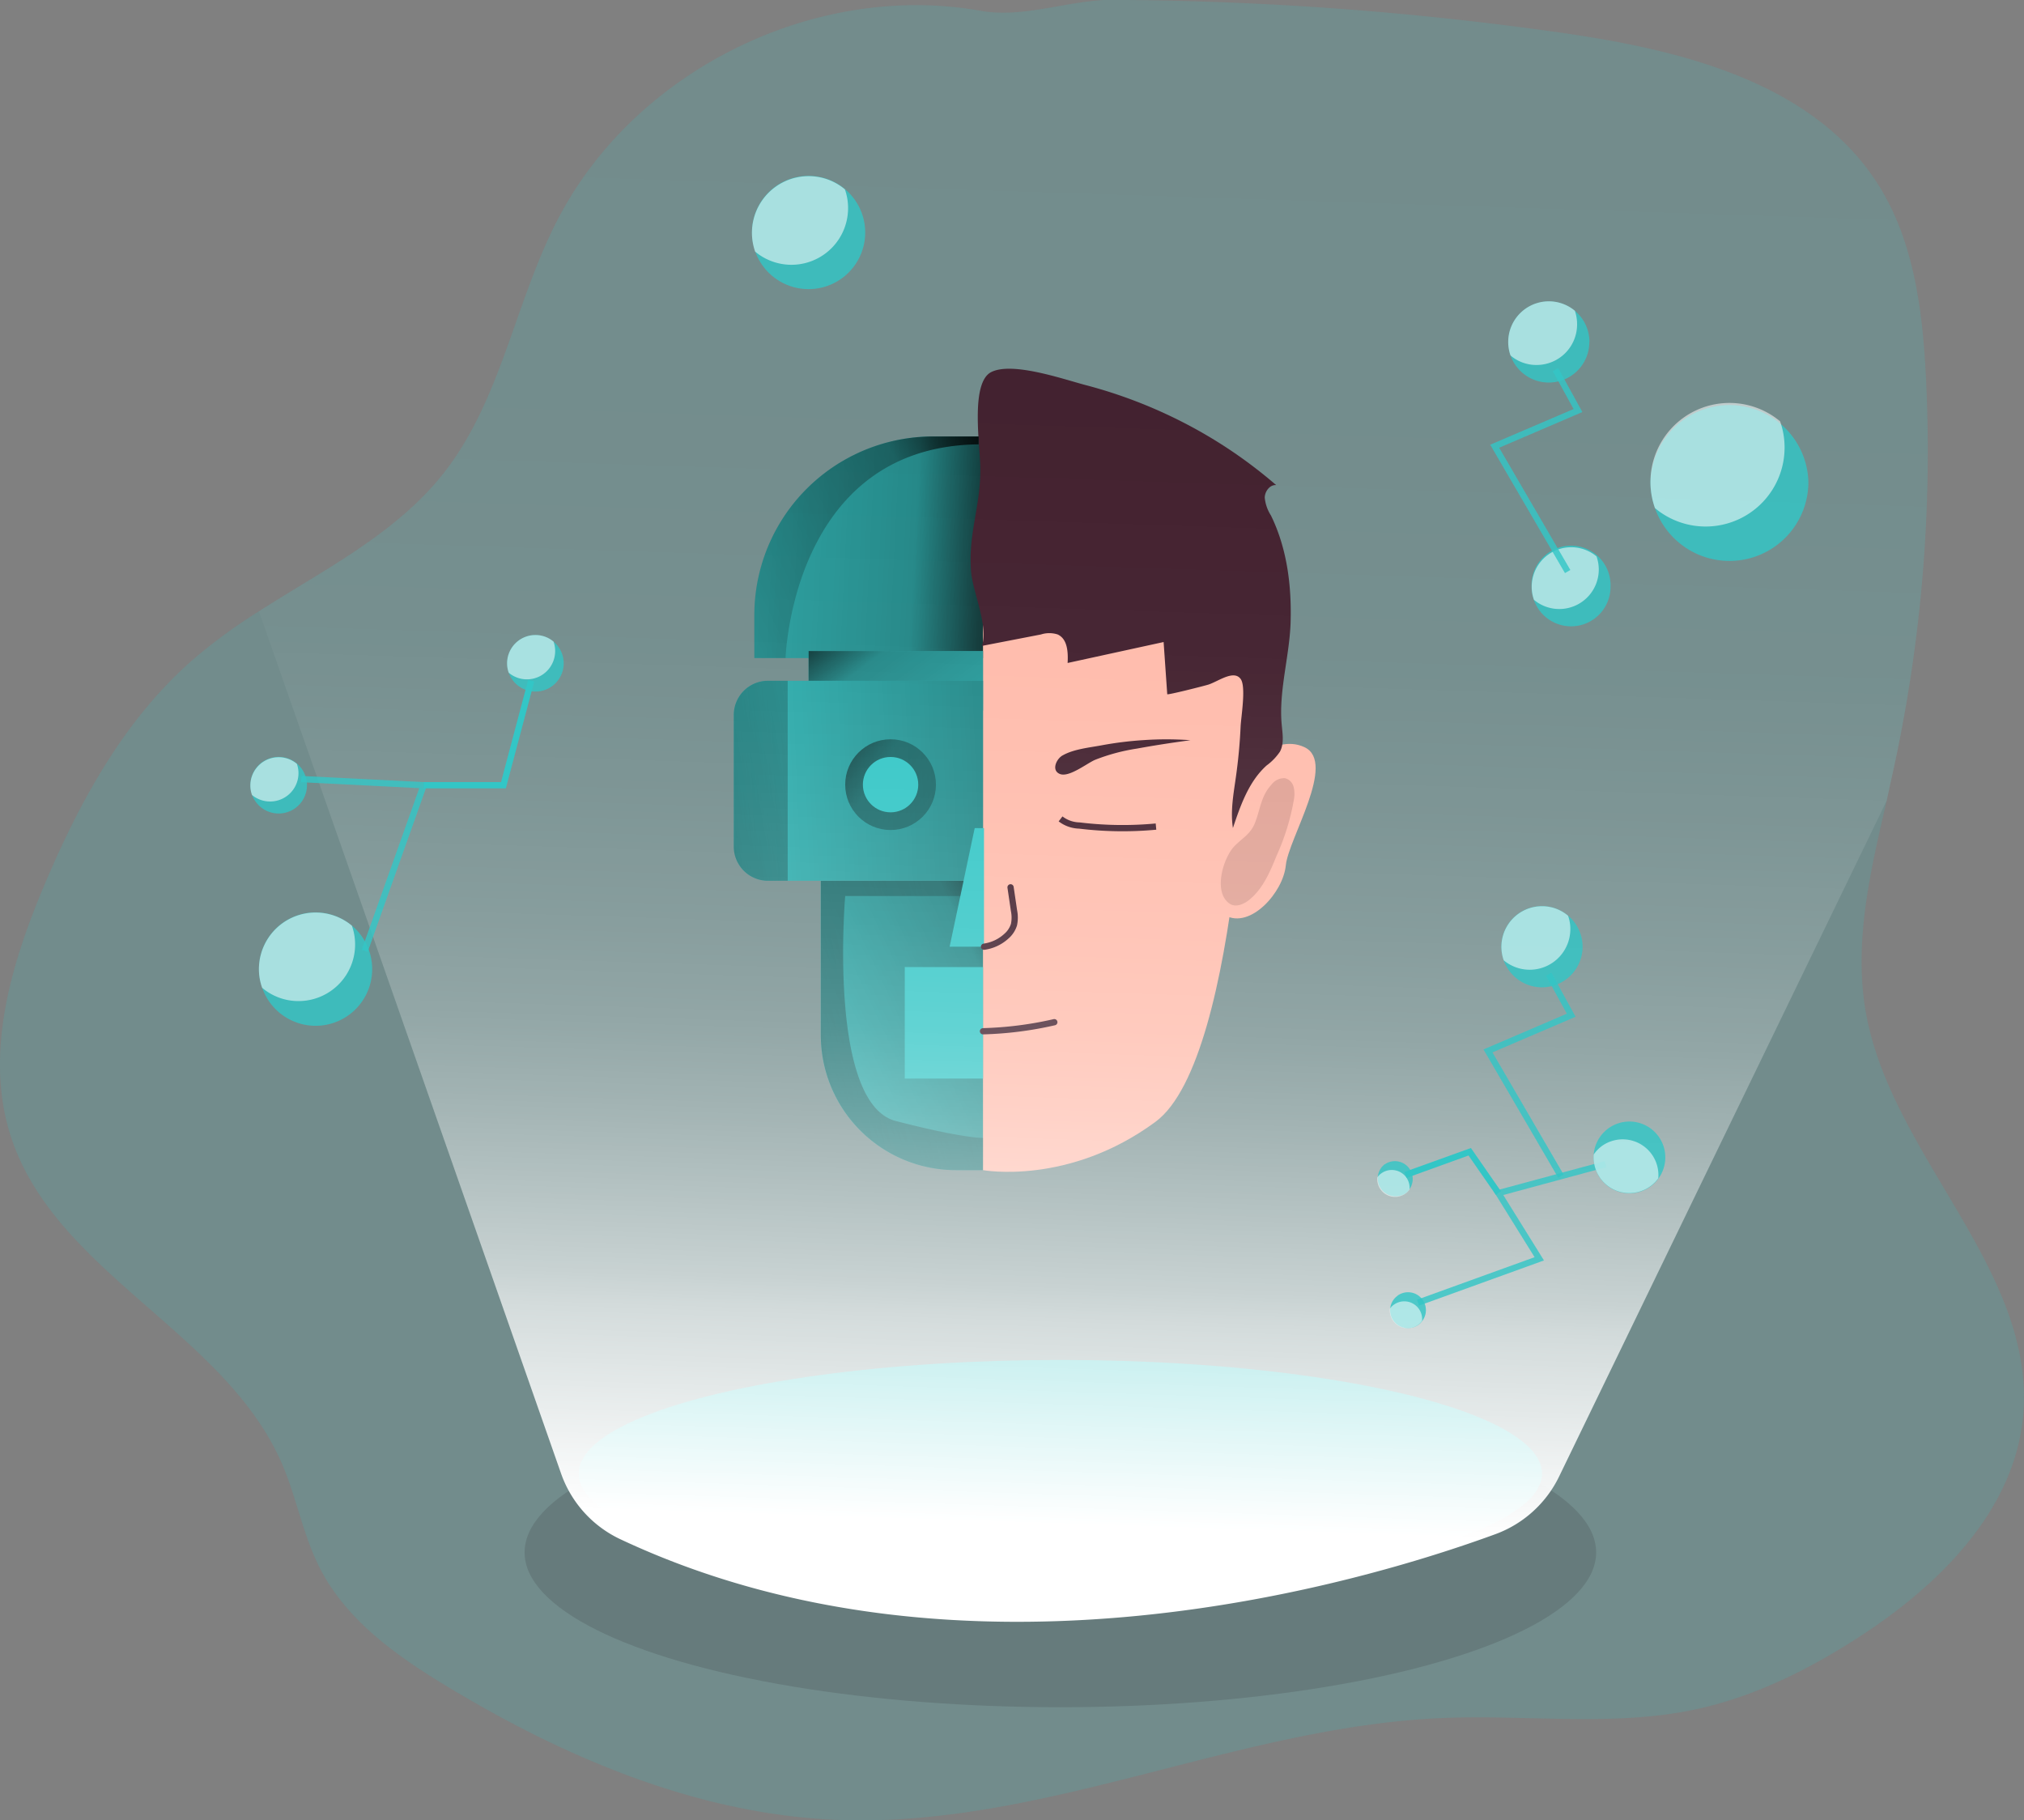 <svg id="Layer_1" data-name="Layer 1" xmlns="http://www.w3.org/2000/svg" xmlns:xlink="http://www.w3.org/1999/xlink" viewBox="0 0 323.86 291.24"><rect x="0" y="0" width="323.86" height="291.24" fill="#808080" stroke="none"/><defs><linearGradient id="linear-gradient" x1="213.74" y1="162.74" x2="152.21" y2="191.5" gradientUnits="userSpaceOnUse"><stop offset="0.01"/><stop offset="0.13" stop-opacity="0.69"/><stop offset="0.25" stop-opacity="0.32"/><stop offset="1" stop-opacity="0"/></linearGradient><linearGradient id="linear-gradient-2" x1="207.89" y1="100.72" x2="122.88" y2="96.49" xlink:href="#linear-gradient"/><linearGradient id="linear-gradient-3" x1="131.65" y1="93.23" x2="166.75" y2="140.38" xlink:href="#linear-gradient"/><linearGradient id="linear-gradient-4" x1="218.93" y1="135.63" x2="140.91" y2="138.81" xlink:href="#linear-gradient"/><linearGradient id="linear-gradient-5" x1="121.26" y1="112.25" x2="196.75" y2="159.51" xlink:href="#linear-gradient"/><linearGradient id="linear-gradient-6" x1="205.13" y1="85.58" x2="134.46" y2="118.6" xlink:href="#linear-gradient"/><linearGradient id="linear-gradient-7" x1="144.59" y1="140.66" x2="192.17" y2="132.41" xlink:href="#linear-gradient"/><linearGradient id="linear-gradient-8" x1="147.81" y1="182.74" x2="245.9" y2="165.73" xlink:href="#linear-gradient"/><linearGradient id="linear-gradient-9" x1="210.05" y1="258.91" x2="218.89" y2="-12.56" gradientUnits="userSpaceOnUse"><stop offset="0.01" stop-color="#fff"/><stop offset="0.13" stop-color="#fff" stop-opacity="0.69"/><stop offset="0.15" stop-color="#fff" stop-opacity="0.61"/><stop offset="0.2" stop-color="#fff" stop-opacity="0.47"/><stop offset="0.25" stop-color="#fff" stop-opacity="0.34"/><stop offset="0.3" stop-color="#fff" stop-opacity="0.23"/><stop offset="0.36" stop-color="#fff" stop-opacity="0.15"/><stop offset="0.44" stop-color="#fff" stop-opacity="0.08"/><stop offset="0.52" stop-color="#fff" stop-opacity="0.03"/><stop offset="0.65" stop-color="#fff" stop-opacity="0.01"/><stop offset="1" stop-color="#fff" stop-opacity="0"/></linearGradient></defs><title>2</title><path d="M364,239c-1.45,15.09-13.53,27-26.26,35.22-8,5.19-16.75,9.55-26.1,11.56-13.18,2.82-26.86.84-40.33,1.38-32.88,1.32-64.19,17.63-97.07,16.31-22.15-.9-43.28-9.82-62.26-21.27-8.07-4.87-16.18-10.57-20.49-19-2.71-5.28-3.72-11.27-6.07-16.72-9.08-21-36.17-30.48-43.33-52.2-4.33-13.13-.13-27.49,5.24-40.23,5.72-13.6,13-26.93,24.21-36.55a88.18,88.18,0,0,1,10.19-7.42c10.56-6.78,22-12.43,29.67-22.25,9.06-11.6,11.26-27.06,18-40.17C141.7,23.59,170.62,9.25,197.24,14c6.62,1.18,13.41-1.48,20.13-1.75a525.28,525.28,0,0,1,72.74,5.26c19.19,2.73,40.38,7.93,50.73,24.31,5.7,9,7.09,20.06,7.63,30.72a238.86,238.86,0,0,1-5.27,63.21c-.33,1.53-.68,3.06-1,4.59-2.6,11.26-5.35,22.71-3.33,34C343,197.43,366.24,215.63,364,239Z" transform="translate(-40.3 -12.27)" fill="#33c6c6" opacity="0.18" style="isolation:isolate"/><ellipse cx="169.67" cy="248.4" rx="85.73" ry="24.77" fill="#282328" opacity="0.16"/><path d="M197.59,199.5h-4.34a21.61,21.61,0,0,1-21.62-21.61V153.21h31.88Z" transform="translate(-40.3 -12.27)" fill="#33c6c6"/><path d="M203.52,153.21l-5.93,46.29h-4.34a21.61,21.61,0,0,1-21.61-21.62V153.21Z" transform="translate(-40.3 -12.27)" fill="url(#linear-gradient)"/><path d="M149.3,69.84h29.53a0,0,0,0,1,0,0v35.45a0,0,0,0,1,0,0H120.71a0,0,0,0,1,0,0V98.43A28.59,28.59,0,0,1,149.3,69.84Z" fill="#33c6c6"/><path d="M219.13,82.11v35.45H161V110.7A28.59,28.59,0,0,1,189.6,82.11Z" transform="translate(-40.3 -12.27)" fill="url(#linear-gradient-2)"/><path d="M238.13,136.23s5.73-6.85,10.91-4.4-2.59,14.64-3,18.92-5.65,10.2-9.67,8S238.13,136.23,238.13,136.23Z" transform="translate(-40.3 -12.27)" fill="#ffbbab"/><path d="M240.28,120.34s-1.16,61.17-15.09,71.43-27.6,7.73-27.6,7.73V102S234.42,100.8,240.28,120.34Z" transform="translate(-40.3 -12.27)" fill="#ffbbab"/><path d="M244.5,89.89c-1-.1-1.81,1-1.83,2a6.43,6.43,0,0,0,1,2.87c2.58,5.29,3.31,11.24,3.14,17.06-.16,5.38-1.91,11-1.43,16.32.13,1.49.43,3.09-.28,4.41a9,9,0,0,1-2.14,2.21c-2.85,2.57-4.17,6.39-5.38,10-.42-2.69.09-5.43.47-8.12s.64-5.41.76-8.12c.07-1.52.91-6.42,0-7.62-1.1-1.48-3.52.36-5.12.9-.54.18-6.6,1.72-6.62,1.55l-.58-8.35-15.36,3.35c.09-1.71,0-3.83-1.59-4.56a4.37,4.37,0,0,0-2.68,0l-9.44,1.83c1.08-3.18-1.51-8.69-1.75-12-.45-6.18,1.57-10.31,1.49-16.5,0-3.29-1.67-13.61,1.76-15.32S210.6,73,214.06,73.9a76.82,76.82,0,0,1,15.23,5.79A75.2,75.2,0,0,1,244.5,89.89Z" transform="translate(-40.3 -12.27)" fill="#42202e"/><rect x="129.38" y="104.17" width="27.91" height="9.53" fill="#33c6c6"/><rect x="129.38" y="104.17" width="27.91" height="9.53" fill="url(#linear-gradient-3)"/><path d="M122.88,108.93h34.41a0,0,0,0,1,0,0v32a0,0,0,0,1,0,0H122.88a5.47,5.47,0,0,1-5.47-5.47V114.4A5.47,5.47,0,0,1,122.88,108.93Z" fill="#33c6c6"/><path d="M197.59,121.2v32H163.18a5.47,5.47,0,0,1-5.47-5.48V126.67a5.47,5.47,0,0,1,5.47-5.47Z" transform="translate(-40.3 -12.27)" fill="url(#linear-gradient-4)"/><polygon points="157.45 151.48 151.95 151.48 155.96 132.51 157.45 132.51 157.45 151.48" fill="#33c6c6"/><rect x="144.77" y="154.74" width="12.52" height="17.84" fill="#33c6c6"/><path d="M210,143.3a5.12,5.12,0,0,0,3,1.06,57.2,57.2,0,0,0,12.27.17" transform="translate(-40.3 -12.27)" fill="none" stroke="#42202e" stroke-miterlimit="10"/><path d="M230.79,130.71c-2.86.38-5.72.82-8.56,1.34a30.93,30.93,0,0,0-6.71,1.8c-1.32.57-4.15,2.84-5.61,2.27s-.55-2.49.46-3c1.77-1,4.28-1.23,6.23-1.6a56.39,56.39,0,0,1,6.6-.82A53.4,53.4,0,0,1,230.79,130.71Z" transform="translate(-40.3 -12.27)" fill="#42202e"/><path d="M197.59,177.28A57.77,57.77,0,0,0,209,175.83" transform="translate(-40.3 -12.27)" fill="none" stroke="#42202e" stroke-linecap="round" stroke-linejoin="round"/><path d="M202,154.25l.55,3.73a5.59,5.59,0,0,1,0,2.23,4,4,0,0,1-1.22,1.86,6.63,6.63,0,0,1-3.57,1.68" transform="translate(-40.3 -12.27)" fill="none" stroke="#42202e" stroke-linecap="round" stroke-linejoin="round"/><circle cx="142.5" cy="125.55" r="7.26" fill="url(#linear-gradient-5)"/><circle cx="142.5" cy="125.55" r="4.43" fill="#33c6c6"/><path d="M196.89,82.11v1.26C167,83.7,166,117.56,166,117.56h-5V110.7A28.59,28.59,0,0,1,189.6,82.11Z" transform="translate(-40.3 -12.27)" fill="url(#linear-gradient-6)"/><path d="M166.34,121.2v32h-3.16a5.47,5.47,0,0,1-5.47-5.48V126.67a5.47,5.47,0,0,1,5.47-5.47Z" transform="translate(-40.3 -12.27)" fill="url(#linear-gradient-7)"/><path d="M197.59,194.34v5.16h-4.34a21.61,21.61,0,0,1-21.61-21.62V153.21h22.84l-.51,2.43H175.54s-2.84,33.17,8.1,36S197.59,194.34,197.59,194.34Z" transform="translate(-40.3 -12.27)" fill="url(#linear-gradient-8)"/><path d="M243.77,137.79a2.51,2.51,0,0,1,2.14-1,1.89,1.89,0,0,1,1.37,1.35,4.64,4.64,0,0,1,.07,2,37.16,37.16,0,0,1-2.76,9c-1.08,2.65-2.24,5.43-4.5,7.19-.86.66-2.08,1.15-3,.56-2.76-1.8-1.06-7.41.76-9.26,1.31-1.32,2.56-1.91,3.27-3.72C242,141.66,242.05,139.65,243.77,137.79Z" transform="translate(-40.3 -12.27)" fill="#e0a194"/><ellipse cx="169.67" cy="235.78" rx="77.07" ry="18.18" fill="#33c6c6"/><path d="M343.2,135.77c-.33,1.53-.68,3.06-1,4.59L289.78,248.51a18.33,18.33,0,0,1-10.2,9.24c-20.94,7.67-84.63,26.87-140.06.79A18.3,18.3,0,0,1,130.06,248L81.73,110.08c10.56-6.78,22-12.43,29.67-22.25,9.06-11.6,11.26-27.06,18-40.17C141.7,23.59,170.62,9.25,197.24,14c6.62,1.18,13.41-1.48,20.13-1.75a525.28,525.28,0,0,1,72.74,5.26c19.19,2.73,40.38,7.93,50.73,24.31,5.7,9,7.09,20.06,7.63,30.72A238.86,238.86,0,0,1,343.2,135.77Z" transform="translate(-40.3 -12.27)" fill="url(#linear-gradient-9)"/><path d="M329.66,89.37a12.63,12.63,0,0,1-24.55,4.2,12.48,12.48,0,0,1-.72-4.2,12.64,12.64,0,0,1,25.27,0Z" transform="translate(-40.3 -12.27)" fill="#33c6c6" opacity="0.82" style="isolation:isolate"/><path d="M325.85,83.89a12.63,12.63,0,0,1-20.74,9.68,12.48,12.48,0,0,1-.72-4.2,12.64,12.64,0,0,1,20.74-9.69A12.49,12.49,0,0,1,325.85,83.89Z" transform="translate(-40.3 -12.27)" fill="#fff" opacity="0.55" style="isolation:isolate"/><path d="M298,106.15a6.31,6.31,0,0,1-12.27,2.1,6.14,6.14,0,0,1-.36-2.1,6.32,6.32,0,1,1,12.63,0Z" transform="translate(-40.3 -12.27)" fill="#33c6c6" opacity="0.82" style="isolation:isolate"/><path d="M296.12,103.41a6.32,6.32,0,0,1-10.37,4.84,6.14,6.14,0,0,1-.36-2.1,6.32,6.32,0,0,1,10.37-4.85A6.4,6.4,0,0,1,296.12,103.41Z" transform="translate(-40.3 -12.27)" fill="#fff" opacity="0.55" style="isolation:isolate"/><path d="M178.74,49.52a9.06,9.06,0,1,1-3.25-7A9.06,9.06,0,0,1,178.74,49.52Z" transform="translate(-40.3 -12.27)" fill="#33c6c6" opacity="0.82" style="isolation:isolate"/><path d="M176,45.59a9.06,9.06,0,0,1-14.87,6.94,9.07,9.07,0,0,1,8.55-12.07,9,9,0,0,1,5.81,2.11A8.87,8.87,0,0,1,176,45.59Z" transform="translate(-40.3 -12.27)" fill="#fff" opacity="0.55" style="isolation:isolate"/><path d="M293.53,163.75a6.5,6.5,0,1,1-6.49-6.5,6.51,6.51,0,0,1,6.49,6.5Z" transform="translate(-40.3 -12.27)" fill="#33c6c6" opacity="0.82" style="isolation:isolate"/><path d="M291.57,160.93a6.5,6.5,0,0,1-10.66,5,6.5,6.5,0,0,1,6.13-8.66,6.4,6.4,0,0,1,4.16,1.52A6.17,6.17,0,0,1,291.57,160.93Z" transform="translate(-40.3 -12.27)" fill="#fff" opacity="0.55" style="isolation:isolate"/><path d="M99.85,167.32a9.05,9.05,0,0,1-17.6,3,8.81,8.81,0,0,1-.52-3,9.06,9.06,0,0,1,18.12,0Z" transform="translate(-40.3 -12.27)" fill="#33c6c6" opacity="0.82" style="isolation:isolate"/><path d="M97.12,163.39a9.05,9.05,0,0,1-9.06,9.06,9,9,0,0,1-5.81-2.12,8.81,8.81,0,0,1-.52-3,9.07,9.07,0,0,1,14.87-6.95A8.91,8.91,0,0,1,97.12,163.39Z" transform="translate(-40.3 -12.27)" fill="#fff" opacity="0.55" style="isolation:isolate"/><path d="M89.42,137.91a4.53,4.53,0,0,1-8.8,1.51,4.48,4.48,0,0,1-.26-1.51,4.53,4.53,0,0,1,9.06,0Z" transform="translate(-40.3 -12.27)" fill="#33c6c6" opacity="0.82" style="isolation:isolate"/><path d="M88.06,136a4.54,4.54,0,0,1-7.44,3.47,4.48,4.48,0,0,1-.26-1.51,4.53,4.53,0,0,1,7.44-3.47A4.44,4.44,0,0,1,88.06,136Z" transform="translate(-40.3 -12.27)" fill="#fff" opacity="0.55" style="isolation:isolate"/><path d="M130.5,118.4a4.53,4.53,0,0,1-8.8,1.51,4.44,4.44,0,0,1-.26-1.51,4.53,4.53,0,0,1,4.53-4.52,4.53,4.53,0,0,1,4.53,4.52Z" transform="translate(-40.3 -12.27)" fill="#33c6c6" opacity="0.82" style="isolation:isolate"/><path d="M129.13,116.44a4.52,4.52,0,0,1-7.43,3.47,4.44,4.44,0,0,1-.26-1.51,4.53,4.53,0,0,1,4.53-4.52,4.46,4.46,0,0,1,2.9,1.05A4.44,4.44,0,0,1,129.13,116.44Z" transform="translate(-40.3 -12.27)" fill="#fff" opacity="0.55" style="isolation:isolate"/><g opacity="0.82" style="isolation:isolate"><polygon points="58.83 152.31 57.88 151.97 67.09 126.11 48.18 125.16 48.23 124.16 68.49 125.18 58.83 152.31" fill="#33c6c6"/></g><polygon points="80.94 126.14 67.79 126.14 67.79 125.14 80.17 125.14 84.51 108.8 85.48 109.06 80.94 126.14" fill="#33c6c6"/><path d="M263.9,219.6a2.86,2.86,0,0,1,4,4,2.63,2.63,0,0,1-.69.68,2.86,2.86,0,0,1-3.26-4.7Z" transform="translate(-40.3 -12.27)" fill="#33c6c6" opacity="0.82" style="isolation:isolate"/><path d="M263.38,221a2.86,2.86,0,0,1,4.47,2.61,2.63,2.63,0,0,1-.69.68,2.85,2.85,0,0,1-4.47-2.61A2.63,2.63,0,0,1,263.38,221Z" transform="translate(-40.3 -12.27)" fill="#fff" opacity="0.55" style="isolation:isolate"/><path d="M261.88,198.57a2.85,2.85,0,0,1,3.94,4,2.63,2.63,0,0,1-.69.68,2.86,2.86,0,0,1-3.25-4.7Z" transform="translate(-40.3 -12.27)" fill="#33c6c6" opacity="0.82" style="isolation:isolate"/><path d="M261.35,200a2.86,2.86,0,0,1,4,.71,2.9,2.9,0,0,1,.49,1.89,2.63,2.63,0,0,1-.69.68,2.86,2.86,0,0,1-4.47-2.61A2.59,2.59,0,0,1,261.35,200Z" transform="translate(-40.3 -12.27)" fill="#fff" opacity="0.55" style="isolation:isolate"/><g opacity="0.82" style="isolation:isolate"><polygon points="227.06 208.91 226.73 207.97 245.55 201.16 238.98 190.6 256.77 185.79 257.03 186.75 240.54 191.21 247.05 201.68 227.06 208.91" fill="#33c6c6"/></g><polygon points="239.35 191.19 234.98 184.89 225.07 188.47 224.73 187.52 235.36 183.69 240.17 190.62 239.35 191.19" fill="#33c6c6"/><path d="M297.74,192.76a5.74,5.74,0,1,1-2.43,4.19A5.72,5.72,0,0,1,297.74,192.76Z" transform="translate(-40.3 -12.27)" fill="#33c6c6" opacity="0.82" style="isolation:isolate"/><path d="M296.69,195.59a5.72,5.72,0,0,1,8.95,5.22A5.72,5.72,0,0,1,295.31,197,5.58,5.58,0,0,1,296.69,195.59Z" transform="translate(-40.3 -12.27)" fill="#fff" opacity="0.55" style="isolation:isolate"/><g opacity="0.82" style="isolation:isolate"><polygon points="249.33 188.45 237.37 167.92 250.71 162.2 247.38 156.13 248.25 155.65 252.11 162.69 238.81 168.39 250.2 187.95 249.33 188.45" fill="#33c6c6"/></g><path d="M294.61,67A6.49,6.49,0,0,1,282,69.15a6.4,6.4,0,0,1-.37-2.16,6.5,6.5,0,0,1,13,0Z" transform="translate(-40.3 -12.27)" fill="#33c6c6" opacity="0.82" style="isolation:isolate"/><path d="M292.65,64.18a6.48,6.48,0,0,1-6.49,6.49A6.37,6.37,0,0,1,282,69.15a6.4,6.4,0,0,1-.37-2.16,6.5,6.5,0,0,1,10.66-5A6.51,6.51,0,0,1,292.65,64.18Z" transform="translate(-40.3 -12.27)" fill="#fff" opacity="0.55" style="isolation:isolate"/><g opacity="0.82" style="isolation:isolate"><polygon points="250.41 91.7 238.45 71.16 251.79 65.45 248.46 59.38 249.33 58.9 253.19 65.93 239.88 71.64 251.27 91.2 250.41 91.7" fill="#33c6c6"/></g></svg>